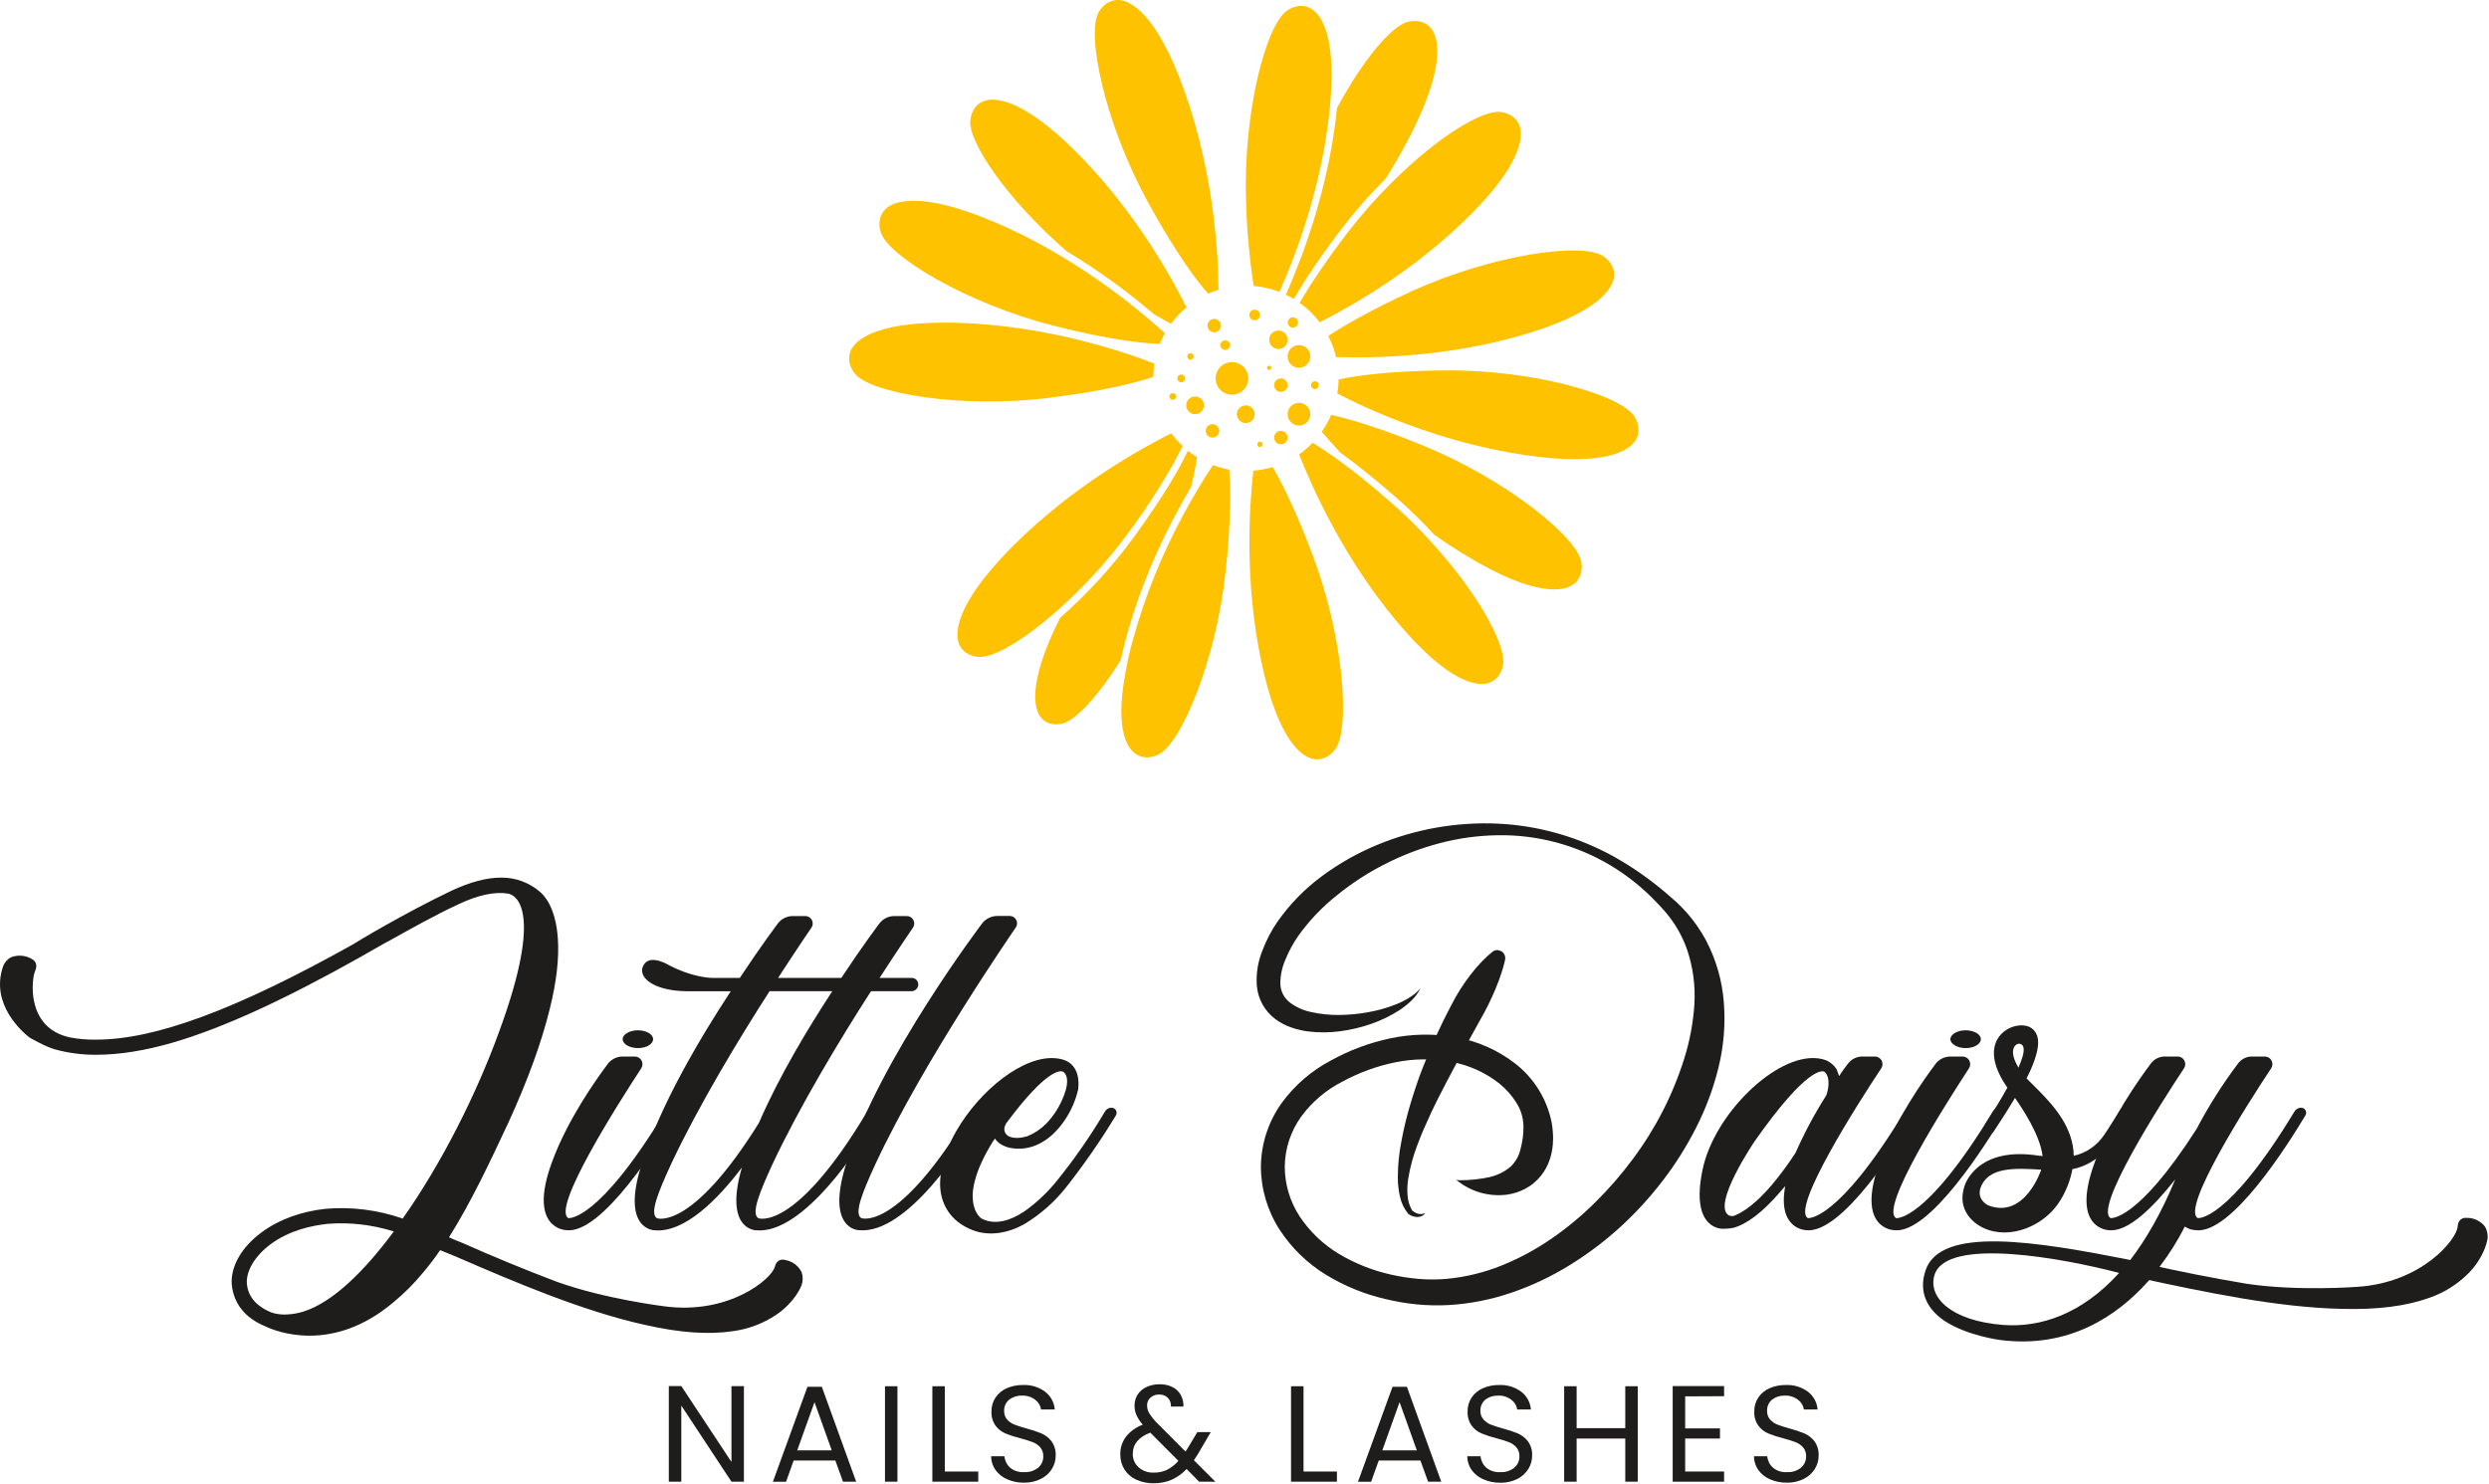 <svg width="981" height="585" viewBox="0 0 981 585" fill="none" xmlns="http://www.w3.org/2000/svg">
<path d="M454.983 143.342C454.704 145.082 454.547 146.84 454.513 148.602C448.513 150.602 435.723 154.122 413.403 156.852C378.563 161.152 343.053 155.102 336.863 147.212C334.493 144.212 333.993 140.772 335.503 137.822C337.173 134.532 344.053 127.202 372.183 127.202C373.993 127.202 375.913 127.202 377.893 127.282C412.533 128.402 442.643 138.542 454.983 143.342Z" fill="#FFC200"/>
<path d="M466.083 175.842C465.213 177.622 464.083 179.772 462.763 182.252C457.413 191.762 451.475 200.93 444.983 209.702C438.034 219.198 430.246 228.05 421.713 236.152C419.713 238.042 417.713 239.862 415.713 241.582C415.633 241.642 415.573 241.722 415.493 241.782C402.893 252.732 391.273 259.482 385.663 259.002C381.843 258.672 379.003 256.722 377.893 253.622C376.523 249.922 375.893 238.772 399.073 215.412C422.763 191.642 449.993 176.642 461.643 170.842C462.854 172.468 464.192 173.996 465.643 175.412C465.833 175.612 465.973 175.722 466.083 175.842Z" fill="#FFC200"/>
<path d="M526.123 295.602C523.723 298.602 520.513 299.922 517.283 299.172C513.433 298.252 503.763 292.652 497.043 260.462C490.583 229.552 492.283 200.702 493.983 185.562C496.565 185.373 499.117 184.897 501.593 184.142C505.213 190.332 510.733 201.232 517.393 218.952C529.773 251.842 532.283 287.772 526.123 295.602Z" fill="#FFC200"/>
<path d="M619.853 230.582C616.563 232.782 605.853 236.042 577.743 218.982C573.393 216.362 569.213 213.602 565.283 210.792C560.637 205.755 555.734 200.962 550.593 196.432C542.593 189.432 535.063 183.332 528.353 178.482C528.353 178.482 528.353 178.482 528.293 178.482C525.563 175.482 522.993 172.682 520.933 170.232C522.405 168.148 523.649 165.911 524.643 163.562C531.803 165.182 543.703 168.612 561.293 175.832C593.763 189.182 621.753 211.832 623.293 221.762C623.843 225.532 622.613 228.772 619.853 230.582Z" fill="#FFC200"/>
<path d="M636.073 109.502C635.773 111.452 634.373 114.932 629.073 119.062C623.773 123.192 614.663 127.952 598.803 132.442C569.533 140.722 541.413 141.272 526.583 140.772C525.912 137.878 524.88 135.079 523.513 132.442C529.453 128.542 539.683 122.522 556.013 114.992C587.953 100.362 623.633 95.372 631.883 100.992C635.103 103.152 636.603 106.272 636.073 109.502Z" fill="#FFC200"/>
<path d="M480.243 114.262C478.855 114.675 477.495 115.18 476.173 115.772C472.023 111.112 463.883 100.642 452.313 79.482C435.473 48.622 428.003 13.392 433.053 4.782C434.833 1.712 437.543 0.012 440.523 0.012C440.763 -0.004 441.003 -0.004 441.243 0.012C445.243 0.382 455.543 4.562 466.693 35.522C479.043 69.842 480.213 103.282 480.243 114.262Z" fill="#FFC200"/>
<path d="M471.793 180.212C471.293 183.642 470.513 187.602 469.453 191.922C461.343 205.602 450.303 227.122 443.613 252.352C442.863 255.162 442.223 257.842 441.663 260.352C432.943 274.282 423.933 284.072 418.663 285.272C415.143 286.102 412.083 285.182 410.213 282.812C407.983 280.002 404.303 270.522 417.793 243.602C428.746 233.959 438.608 223.144 447.203 211.352C458.773 195.432 464.983 184.482 468.203 177.732C469.347 178.632 470.546 179.46 471.793 180.212Z" fill="#FFC200"/>
<path d="M484.863 195.852C484.794 205.643 484.199 215.424 483.083 225.152C479.403 260.052 465.523 293.302 456.463 297.572C453.063 299.132 449.663 298.902 447.153 296.902C443.813 294.222 439.013 286.082 444.343 261.302C444.329 261.239 444.329 261.174 444.343 261.112C444.893 258.572 445.513 255.902 446.263 253.112C446.345 252.753 446.449 252.399 446.573 252.052C451.334 234.863 458.044 218.276 466.573 202.612C468.433 199.152 470.243 195.972 471.923 193.162L472.063 192.932C473.923 189.762 475.903 186.612 478.063 183.372C480.129 184.159 482.266 184.748 484.443 185.132C484.713 187.882 484.863 191.442 484.863 195.852Z" fill="#FFC200"/>
<path d="M644.523 173.752C642.343 177.062 633.793 184.232 601.183 179.432C567.123 174.432 538.633 161.152 527.093 155.152C527.406 153.321 527.573 151.469 527.593 149.612C533.813 148.242 546.823 146.232 569.233 146.042C604.353 145.652 638.973 155.772 644.233 164.272C646.223 167.562 646.333 171.012 644.523 173.752Z" fill="#FFC200"/>
<path d="M524.813 29.502C524.813 33.102 524.606 37.208 524.193 41.822C524.193 41.912 524.193 41.992 524.193 42.082C524.063 43.552 523.893 45.082 523.693 46.672C523.553 47.732 523.443 48.792 523.273 49.852C519.463 77.852 510.013 102.172 504.273 115.072C503.993 114.962 503.713 114.852 503.433 114.772C503.153 114.692 502.713 114.522 502.343 114.382C501.793 114.212 501.263 114.042 500.703 113.902C498.549 113.323 496.346 112.941 494.123 112.762C492.422 101.733 491.42 90.607 491.123 79.452C489.893 44.362 499.033 9.522 507.403 4.062C510.603 1.992 514.003 1.772 516.793 3.442C520.013 5.422 524.813 11.392 524.813 29.502Z" fill="#FFC200"/>
<path d="M459.113 131.352C458.366 132.716 457.699 134.121 457.113 135.562C450.873 135.392 437.693 134.142 414.863 128.312C380.863 119.562 349.973 101.002 347.103 91.472C345.983 87.792 346.773 84.412 349.253 82.212C350.673 80.932 353.793 79.152 360.093 79.152C366.783 79.152 377.013 81.152 392.563 87.812C401.577 91.708 410.314 96.215 418.713 101.302C418.755 101.309 418.794 101.33 418.823 101.362C430.799 108.597 442.169 116.791 452.823 125.862L453.073 126.062C455.773 128.312 457.713 130.152 459.113 131.352Z" fill="#FFC200"/>
<path d="M592.513 260.762C592.519 261.211 592.482 261.66 592.403 262.102C591.703 265.892 589.503 268.542 586.293 269.382C582.503 270.382 571.293 269.962 550.233 244.682C528.993 219.212 516.713 191.052 512.013 179.152C513.942 177.807 515.734 176.277 517.363 174.582C520.213 176.302 523.303 178.372 526.653 180.762C533.323 185.532 540.763 191.522 548.733 198.542C553.845 203.038 558.712 207.805 563.313 212.822L563.393 212.902C582.113 233.252 592.513 252.542 592.513 260.762Z" fill="#FFC200"/>
<path d="M599.393 52.812C599.393 58.302 595.853 69.082 576.823 87.342C557.053 106.342 535.293 119.342 520.153 127.062C517.924 124.116 515.256 121.53 512.243 119.392C513.413 117.392 514.723 115.182 516.143 112.962L516.783 111.962C520.713 105.862 525.453 99.172 530.853 92.062C536.193 85.083 541.996 78.472 548.223 72.272C548.267 72.223 548.314 72.176 548.363 72.132C567.563 52.962 584.733 43.342 591.253 44.132C595.073 44.552 597.863 46.582 598.923 49.712C599.244 50.713 599.403 51.76 599.393 52.812Z" fill="#FFC200"/>
<path d="M566.483 20.222C566.483 26.772 564.113 37.362 555.483 54.122C552.673 59.582 549.483 65.072 546.153 70.392C539.854 76.648 533.994 83.33 528.613 90.392C523.233 97.392 518.523 104.102 514.613 110.182L509.913 117.862C509.33 117.487 508.722 117.153 508.093 116.862C507.673 116.642 507.263 116.412 506.813 116.192C512.813 102.642 522.813 76.752 526.463 47.042C526.663 45.532 526.793 44.042 526.933 42.662C536.883 24.042 548.423 10.052 555.063 8.552C556.813 8.132 561.273 7.632 564.123 11.332C565.143 12.642 566.483 15.322 566.483 20.222Z" fill="#FFC200"/>
<path d="M467.613 121.152C465.337 123.067 463.299 125.25 461.543 127.652C459.363 126.502 457.053 125.192 454.793 123.862L454.543 123.662C443.905 114.562 432.533 106.358 420.543 99.132C420.521 99.104 420.488 99.086 420.453 99.082L420.343 98.992C396.593 78.372 381.573 55.792 382.433 47.512C382.803 43.692 384.803 40.882 387.933 39.792C388.975 39.449 390.066 39.28 391.163 39.292C396.713 39.292 407.493 42.832 425.803 61.592C447.073 83.382 460.983 107.852 467.613 121.152Z" fill="#FFC200"/>
<path d="M478.573 131.022C480.037 131.022 481.223 129.835 481.223 128.372C481.223 126.908 480.037 125.722 478.573 125.722C477.11 125.722 475.923 126.908 475.923 128.372C475.923 129.835 477.11 131.022 478.573 131.022Z" fill="#FFC200"/>
<path d="M494.503 126.282C495.663 126.282 496.603 125.342 496.603 124.182C496.603 123.022 495.663 122.082 494.503 122.082C493.343 122.082 492.403 123.022 492.403 124.182C492.403 125.342 493.343 126.282 494.503 126.282Z" fill="#FFC200"/>
<path d="M503.863 137.592C505.868 137.592 507.493 135.967 507.493 133.962C507.493 131.957 505.868 130.332 503.863 130.332C501.858 130.332 500.233 131.957 500.233 133.962C500.233 135.967 501.858 137.592 503.863 137.592Z" fill="#FFC200"/>
<path d="M500.223 145.842C500.687 145.842 501.063 145.466 501.063 145.002C501.063 144.538 500.687 144.162 500.223 144.162C499.759 144.162 499.383 144.538 499.383 145.002C499.383 145.466 499.759 145.842 500.223 145.842Z" fill="#FFC200"/>
<path d="M511.963 145.002C514.432 145.002 516.433 143 516.433 140.532C516.433 138.063 514.432 136.062 511.963 136.062C509.494 136.062 507.493 138.063 507.493 140.532C507.493 143 509.494 145.002 511.963 145.002Z" fill="#FFC200"/>
<path d="M509.583 129.152C510.704 129.152 511.613 128.243 511.613 127.122C511.613 126.001 510.704 125.092 509.583 125.092C508.462 125.092 507.553 126.001 507.553 127.122C507.553 128.243 508.462 129.152 509.583 129.152Z" fill="#FFC200"/>
<path d="M518.253 153.392C519.104 153.392 519.793 152.702 519.793 151.852C519.793 151.001 519.104 150.312 518.253 150.312C517.403 150.312 516.713 151.001 516.713 151.852C516.713 152.702 517.403 153.392 518.253 153.392Z" fill="#FFC200"/>
<path d="M504.833 154.502C506.297 154.502 507.483 153.315 507.483 151.852C507.483 150.388 506.297 149.202 504.833 149.202C503.37 149.202 502.183 150.388 502.183 151.852C502.183 153.315 503.37 154.502 504.833 154.502Z" fill="#FFC200"/>
<path d="M511.963 167.772C514.432 167.772 516.433 165.77 516.433 163.302C516.433 160.833 514.432 158.832 511.963 158.832C509.494 158.832 507.493 160.833 507.493 163.302C507.493 165.77 509.494 167.772 511.963 167.772Z" fill="#FFC200"/>
<path d="M504.833 175.172C506.297 175.172 507.483 173.985 507.483 172.522C507.483 171.058 506.297 169.872 504.833 169.872C503.37 169.872 502.183 171.058 502.183 172.522C502.183 173.985 503.37 175.172 504.833 175.172Z" fill="#FFC200"/>
<path d="M496.593 176.232C497.173 176.232 497.643 175.762 497.643 175.182C497.643 174.602 497.173 174.132 496.593 174.132C496.013 174.132 495.543 174.602 495.543 175.182C495.543 175.762 496.013 176.232 496.593 176.232Z" fill="#FFC200"/>
<path d="M491.003 166.792C492.931 166.792 494.493 165.229 494.493 163.302C494.493 161.374 492.931 159.812 491.003 159.812C489.076 159.812 487.513 161.374 487.513 163.302C487.513 165.229 489.076 166.792 491.003 166.792Z" fill="#FFC200"/>
<path d="M477.873 172.522C479.337 172.522 480.523 171.335 480.523 169.872C480.523 168.408 479.337 167.222 477.873 167.222C476.41 167.222 475.223 168.408 475.223 169.872C475.223 171.335 476.41 172.522 477.873 172.522Z" fill="#FFC200"/>
<path d="M485.553 155.622C489.104 155.622 491.983 152.743 491.983 149.192C491.983 145.641 489.104 142.762 485.553 142.762C482.002 142.762 479.123 145.641 479.123 149.192C479.123 152.743 482.002 155.622 485.553 155.622Z" fill="#FFC200"/>
<path d="M482.903 137.952C483.947 137.952 484.793 137.106 484.793 136.062C484.793 135.018 483.947 134.172 482.903 134.172C481.859 134.172 481.013 135.018 481.013 136.062C481.013 137.106 481.859 137.952 482.903 137.952Z" fill="#FFC200"/>
<path d="M469.213 141.792C469.909 141.792 470.473 141.228 470.473 140.532C470.473 139.836 469.909 139.272 469.213 139.272C468.517 139.272 467.953 139.836 467.953 140.532C467.953 141.228 468.517 141.792 469.213 141.792Z" fill="#FFC200"/>
<path d="M465.573 150.732C466.424 150.732 467.113 150.042 467.113 149.192C467.113 148.341 466.424 147.652 465.573 147.652C464.723 147.652 464.033 148.341 464.033 149.192C464.033 150.042 464.723 150.732 465.573 150.732Z" fill="#FFC200"/>
<path d="M462.223 157.652C462.958 157.652 463.553 157.056 463.553 156.322C463.553 155.587 462.958 154.992 462.223 154.992C461.489 154.992 460.893 155.587 460.893 156.322C460.893 157.056 461.489 157.652 462.223 157.652Z" fill="#FFC200"/>
<path d="M471.023 163.302C472.951 163.302 474.513 161.739 474.513 159.812C474.513 157.884 472.951 156.322 471.023 156.322C469.096 156.322 467.533 157.884 467.533 159.812C467.533 161.739 469.096 163.302 471.023 163.302Z" fill="#FFC200"/>
<path d="M141.873 377.412C112.213 394.082 88.173 405.132 68.523 410.922C57.113 414.262 46.933 415.842 37.983 415.842C32.489 415.887 27.014 415.177 21.713 413.732C17.853 412.682 11.543 408.992 11.543 408.992C8.913 406.892 -3.907 395.992 1.183 381.092C1.727 379.506 2.858 378.189 4.343 377.412C5.68 376.889 7.119 376.681 8.55 376.802C9.98 376.924 11.363 377.372 12.593 378.112C12.593 378.112 15.403 379.342 13.823 382.852C12.593 385.482 9.823 405.132 27.513 408.992C30.98 409.652 34.505 409.946 38.033 409.872C61.203 409.872 93.313 397.942 139.113 372.322C140.113 371.622 159.643 359.862 178.113 351.092C185.303 347.752 191.803 346.002 197.413 346.002C203.16 345.912 208.733 347.978 213.033 351.792C214.033 352.662 219.033 357.232 219.873 370.042C220.403 377.762 219.353 387.042 216.723 397.592C213.563 410.592 208.123 425.672 200.403 442.512C193.113 458.152 185.563 474.152 176.973 487.792C178.723 488.662 180.653 489.362 182.763 490.242C193.813 495.162 206.453 500.422 219.433 505.332C238.383 512.152 261.713 514.992 261.713 514.992C287.163 518.492 304.183 504.282 305.413 499.372C306.413 495.682 309.413 496.742 309.413 496.742C310.792 496.964 312.099 497.508 313.228 498.33C314.358 499.152 315.277 500.228 315.913 501.472C316.522 503.176 316.522 505.038 315.913 506.742C315.431 507.904 314.842 509.019 314.153 510.072C311.948 513.422 309.083 516.287 305.733 518.492C300.667 521.846 294.906 524.007 288.883 524.812C279.413 526.222 268.183 525.512 254.313 522.362C229.573 516.922 202.203 505.162 180.313 495.682C178.033 494.802 175.753 493.752 173.473 492.872C171.406 495.914 169.179 498.844 166.803 501.652C163.232 506.014 159.236 510.011 154.873 513.582C130.873 533.762 108.873 524.992 104.503 522.882C96.433 519.552 92.043 513.762 91.343 506.392C90.813 499.392 95.203 491.652 103.103 485.862C109.943 480.772 118.723 477.612 128.373 476.562C138.645 475.709 148.982 477.024 158.713 480.422C173.973 458.832 187.843 431.282 196.793 406.542C214.513 358.282 203.103 352.842 200.303 352.312C195.033 351.442 188.363 352.842 180.643 356.532C171.163 360.912 161.643 366.352 154.323 370.392C152.223 371.442 141.873 377.412 141.873 377.412ZM119.583 517.092C130.813 513.582 143.273 501.652 155.213 485.502C146.77 482.831 137.892 481.812 129.063 482.502C122.923 483.202 114.143 484.962 106.603 490.572C100.463 495.142 96.953 501.102 97.303 506.022C97.653 510.752 100.633 514.612 106.073 517.072C111.863 519.722 119.583 517.092 119.583 517.092Z" fill="#1E1D1B"/>
<path d="M266.293 439.702C259.973 450.232 237.163 486.912 223.123 484.982C223.123 484.982 207.853 484.632 217.503 458.302C223.643 441.462 234.883 425.672 239.613 419.352C240.283 418.495 241.134 417.799 242.106 417.313C243.078 416.827 244.147 416.563 245.233 416.542H250.323C250.847 416.559 251.357 416.714 251.802 416.99C252.248 417.266 252.613 417.654 252.862 418.116C253.111 418.577 253.234 419.095 253.221 419.619C253.207 420.143 253.056 420.654 252.783 421.102C243.653 435.102 217.333 476.382 224.003 480.242C224.003 480.242 235.583 481.992 262.083 438.302C262.328 437.817 262.705 437.412 263.17 437.132C263.636 436.853 264.17 436.71 264.713 436.722C265.058 436.725 265.396 436.822 265.691 437.002C265.986 437.181 266.227 437.437 266.389 437.742C266.55 438.047 266.627 438.39 266.61 438.735C266.593 439.08 266.484 439.414 266.293 439.702ZM245.413 409.702C245.413 407.772 248.213 406.192 251.413 406.192C254.753 406.192 257.413 407.772 257.413 409.702C257.413 411.632 254.783 413.212 251.413 413.212C248.213 413.212 245.413 411.632 245.413 409.702Z" fill="#1E1D1B"/>
<path d="M361.923 388.152C361.908 388.844 361.626 389.505 361.136 389.994C360.646 390.484 359.986 390.766 359.293 390.782H343.293C331.193 409.562 315.223 436.062 304.513 458.872C299.423 469.932 295.913 478.522 298.903 480.282C298.903 480.282 313.293 485.902 341.713 438.342C341.962 437.858 342.341 437.454 342.807 437.174C343.274 436.895 343.809 436.752 344.353 436.762C344.706 436.759 345.053 436.849 345.359 437.023C345.666 437.197 345.921 437.449 346.099 437.754C346.276 438.058 346.37 438.405 346.371 438.757C346.372 439.11 346.279 439.456 346.103 439.762C339.263 451.872 316.623 486.762 298.023 485.042C298.023 485.042 285.213 485.042 292.403 460.302C282.583 473.302 269.593 486.092 258.013 485.042C258.013 485.042 244.323 485.042 253.103 458.362C260.293 435.732 275.563 409.762 288.023 390.802H270.713C256.503 390.632 250.533 384.492 254.043 379.922C256.853 376.242 263.873 380.632 263.873 380.632C272.293 385.012 279.143 385.542 280.873 385.542H291.583C300.173 372.542 306.673 363.962 306.673 363.962C307.364 363.087 308.243 362.38 309.246 361.893C310.249 361.407 311.349 361.153 312.463 361.152H317.373C317.906 361.147 318.43 361.288 318.889 361.559C319.348 361.83 319.724 362.221 319.977 362.69C320.23 363.16 320.351 363.689 320.325 364.221C320.3 364.753 320.13 365.269 319.833 365.712C319.833 365.712 314.393 373.612 306.673 385.542H331.593C340.183 372.542 346.683 363.962 346.683 363.962C347.374 363.087 348.254 362.38 349.256 361.893C350.259 361.407 351.359 361.153 352.473 361.152H357.383C357.916 361.147 358.44 361.288 358.899 361.559C359.358 361.83 359.734 362.221 359.987 362.69C360.24 363.16 360.361 363.689 360.335 364.221C360.31 364.753 360.14 365.269 359.843 365.712C359.843 365.712 354.403 373.612 346.683 385.542H359.313C359.657 385.538 359.998 385.602 360.317 385.732C360.635 385.862 360.925 386.054 361.168 386.297C361.411 386.54 361.603 386.83 361.733 387.148C361.862 387.467 361.927 387.808 361.923 388.152ZM328.063 390.782H303.313C291.213 409.562 275.243 436.062 264.533 458.872C259.443 469.932 255.933 478.522 258.923 480.282C258.923 480.282 272.433 485.542 299.103 442.732C307.003 424.442 318.403 405.482 328.063 390.742V390.782Z" fill="#1E1D1B"/>
<path d="M339.463 480.242C339.463 480.242 353.853 485.862 382.283 438.302C382.547 437.833 382.928 437.441 383.389 437.164C383.85 436.887 384.375 436.734 384.913 436.722C385.267 436.717 385.615 436.806 385.923 436.979C386.231 437.153 386.487 437.405 386.666 437.71C386.845 438.014 386.94 438.361 386.941 438.715C386.942 439.068 386.85 439.416 386.673 439.722C379.823 451.832 357.363 486.722 338.583 485.002C338.583 485.002 325.073 485.002 333.673 458.322C346.833 417.092 387.193 363.922 387.193 363.922C387.898 363.062 388.78 362.366 389.78 361.881C390.779 361.396 391.872 361.133 392.983 361.112H398.073C398.594 361.132 399.099 361.292 399.536 361.575C399.974 361.857 400.328 362.252 400.561 362.718C400.793 363.184 400.897 363.704 400.861 364.223C400.824 364.743 400.649 365.243 400.353 365.672C400.353 365.672 364.033 418.152 345.083 458.832C339.993 469.892 336.483 478.482 339.463 480.242Z" fill="#1E1D1B"/>
<path d="M439.843 439.702C433.835 449.642 427.213 459.197 420.013 468.312C415.507 473.961 410.04 478.771 403.863 482.522C397.723 486.032 390.173 487.612 383.333 484.982C374.213 481.472 370.523 474.102 370.523 466.732C370.523 456.372 376.843 446.022 376.843 446.022C386.313 429.532 403.693 415.842 416.323 417.242C417.588 417.361 418.83 417.658 420.013 418.122C421.58 418.793 422.881 419.964 423.713 421.452C424.943 423.562 425.293 426.192 424.943 429.532C423.649 435.086 421.062 440.256 417.393 444.622C413.393 449.362 406.693 454.272 397.923 452.512C397.923 452.512 393.703 451.642 392.133 448.832C391.957 449.219 391.717 449.574 391.423 449.882C376.513 473.882 386.863 480.422 386.863 480.422C392.303 483.222 398.443 481.122 403.713 477.612C408.661 474.102 413.085 469.906 416.853 465.152C423.685 456.656 429.901 447.684 435.453 438.302C435.7 437.819 436.077 437.415 436.542 437.135C437.007 436.856 437.541 436.713 438.083 436.722C438.434 436.719 438.779 436.808 439.084 436.981C439.389 437.153 439.644 437.403 439.822 437.705C440 438.006 440.096 438.35 440.1 438.7C440.103 439.051 440.015 439.396 439.843 439.702ZM396.673 442.702C394.393 446.382 397.543 447.962 397.543 447.962C399.653 449.012 402.633 448.662 404.923 447.962C407.683 446.833 410.188 445.163 412.293 443.052C415.88 439.344 418.527 434.832 420.013 429.892C421.763 423.742 418.953 422.522 418.953 422.522C418.253 422.152 413.163 420.582 396.713 442.692L396.673 442.702Z" fill="#1E1D1B"/>
<path d="M755.043 439.702C748.723 450.232 725.913 486.912 711.693 484.982C711.693 484.982 700.463 484.632 703.623 467.612C702.923 468.482 702.043 469.362 701.343 470.242C694.503 478.132 688.343 482.702 683.093 484.102C681.819 484.331 680.528 484.448 679.233 484.452C679.233 484.452 666.073 485.332 670.983 461.452C675.373 439.342 699.983 415.452 716.263 417.232C717.525 417.352 718.763 417.648 719.943 418.112C721.514 418.842 722.85 419.995 723.803 421.442C724.153 422.322 724.503 423.202 724.853 424.252C725.934 422.553 727.106 420.914 728.363 419.342C729.02 418.472 729.869 417.766 730.844 417.278C731.819 416.791 732.893 416.535 733.983 416.532H739.073C739.596 416.551 740.105 416.707 740.549 416.984C740.993 417.261 741.357 417.649 741.605 418.11C741.852 418.571 741.975 419.089 741.961 419.612C741.946 420.135 741.796 420.645 741.523 421.092C732.223 435.092 705.903 476.372 712.523 480.232C712.523 480.232 724.103 481.982 750.603 438.292C750.887 437.801 751.298 437.396 751.792 437.118C752.286 436.84 752.846 436.7 753.413 436.712C753.754 436.73 754.085 436.835 754.373 437.017C754.662 437.199 754.9 437.452 755.063 437.752C755.226 438.051 755.31 438.388 755.307 438.729C755.303 439.071 755.213 439.405 755.043 439.702ZM707.713 454.442C711.173 446.604 715.221 439.039 719.823 431.812C720.343 430.402 721.393 426.192 719.993 423.732C719.81 423.222 719.457 422.792 718.993 422.512C718.293 422.162 712.323 420.402 691.613 449.882C691.613 449.882 674.423 475.152 681.433 479.192C682.045 479.438 682.717 479.498 683.363 479.362C687.583 477.782 692.673 473.752 698.113 467.432C701.589 463.313 704.796 458.974 707.713 454.442Z" fill="#1E1D1B"/>
<path d="M789.603 439.702C783.293 450.232 760.473 486.912 746.443 484.982C746.443 484.982 731.173 484.632 740.823 458.302C746.963 441.462 758.193 425.672 762.933 419.352C763.603 418.495 764.454 417.799 765.426 417.313C766.398 416.827 767.467 416.563 768.553 416.542H773.643C774.166 416.561 774.675 416.717 775.119 416.994C775.563 417.271 775.927 417.659 776.175 418.12C776.422 418.581 776.545 419.098 776.531 419.622C776.516 420.145 776.366 420.655 776.093 421.102C766.973 435.102 740.653 476.382 747.313 480.242C747.313 480.242 758.893 481.992 785.393 438.302C785.642 437.818 786.021 437.413 786.487 437.134C786.954 436.855 787.489 436.712 788.033 436.722C788.377 436.727 788.714 436.825 789.008 437.006C789.301 437.186 789.541 437.442 789.701 437.746C789.862 438.051 789.937 438.393 789.92 438.737C789.903 439.081 789.793 439.415 789.603 439.702ZM768.723 409.702C768.723 407.772 771.533 406.192 774.723 406.192C778.053 406.192 780.723 407.772 780.723 409.702C780.723 411.632 778.093 413.212 774.723 413.212C771.533 413.212 768.713 411.632 768.713 409.702H768.723Z" fill="#1E1D1B"/>
<path d="M839.443 439.702C838.213 441.632 836.283 444.792 834.003 448.482C834.003 448.482 828.003 458.832 816.803 460.942C815.996 465.293 814.388 469.457 812.063 473.222C805.923 483.402 792.063 489.012 781.713 484.102C781.713 484.102 770.303 479.362 774.343 467.432C774.343 467.432 778.903 451.642 803.823 455.672C804.241 455.645 804.66 455.707 805.053 455.852C804.173 447.602 796.973 436.852 794.173 432.852C790.483 438.992 788.023 442.682 785.923 445.852C785.742 446.142 785.487 446.378 785.184 446.535C784.881 446.693 784.541 446.766 784.2 446.748C783.859 446.729 783.529 446.62 783.245 446.431C782.96 446.241 782.732 445.979 782.583 445.672C782.309 445.211 782.179 444.679 782.211 444.144C782.243 443.609 782.436 443.096 782.763 442.672C785.573 438.282 788.373 433.892 791.183 428.802C780.483 413.542 788.183 405.642 794.873 404.412C802.243 403.182 803.113 409.152 803.113 409.152C804.173 413.892 800.483 421.782 798.733 425.152L803.993 430.412C809.783 436.412 817.153 444.632 817.333 455.682C822.313 454.56 826.658 451.539 829.443 447.262C831.373 444.452 833.123 441.472 835.233 438.262C835.462 437.764 835.835 437.348 836.304 437.066C836.773 436.784 837.317 436.65 837.863 436.682C838.204 436.705 838.533 436.816 838.82 437.003C839.106 437.19 839.339 437.447 839.498 437.75C839.656 438.053 839.734 438.391 839.725 438.733C839.715 439.075 839.618 439.408 839.443 439.702ZM804.523 461.152C793.993 460.452 783.643 460.102 780.653 468.152C778.903 472.892 783.463 475.152 783.463 475.152C798.033 480.942 804.523 461.152 804.523 461.152ZM795.523 420.972C796.127 419.599 796.654 418.193 797.103 416.762C798.853 410.962 795.523 411.492 795.523 411.492C793.813 411.802 791.713 414.612 795.573 420.932L795.523 420.972Z" fill="#1E1D1B"/>
<path d="M846.813 504.982C834.353 518.982 815.403 531.662 788.553 528.322C788.553 528.322 775.553 526.742 766.443 520.782C760.123 516.562 755.913 509.902 758.893 500.952C764.683 483.052 803.113 489.542 839.613 496.742C845.933 488.492 851.903 478.132 857.343 464.972C848.563 476.032 838.563 486.032 831.023 484.972C831.023 484.972 815.923 484.622 825.583 458.292C831.723 441.452 842.953 425.662 847.693 419.342C848.334 418.457 849.178 417.74 850.155 417.251C851.131 416.762 852.211 416.515 853.303 416.532H858.223C858.761 416.52 859.293 416.652 859.762 416.916C860.231 417.18 860.621 417.566 860.89 418.032C861.159 418.498 861.297 419.029 861.291 419.567C861.284 420.105 861.133 420.632 860.853 421.092C851.553 435.092 825.233 476.372 831.853 480.232C831.853 480.232 842.213 481.812 865.723 445.132C870.466 436.113 875.924 427.489 882.043 419.342C882.685 418.456 883.531 417.739 884.51 417.25C885.488 416.761 886.569 416.514 887.663 416.532H892.573C893.111 416.52 893.643 416.652 894.112 416.916C894.581 417.18 894.971 417.566 895.24 418.032C895.509 418.498 895.647 419.029 895.641 419.567C895.634 420.105 895.483 420.632 895.203 421.092C885.903 435.092 859.583 476.372 866.203 480.232C866.203 480.232 877.783 481.982 904.283 438.292C904.547 437.823 904.928 437.431 905.389 437.154C905.85 436.877 906.375 436.724 906.913 436.712C907.266 436.709 907.613 436.799 907.919 436.973C908.226 437.147 908.481 437.399 908.659 437.704C908.836 438.008 908.93 438.355 908.931 438.707C908.932 439.06 908.839 439.406 908.663 439.712C902.353 450.242 879.533 486.922 865.323 484.992C863.818 484.912 862.363 484.424 861.113 483.582C858.364 489.009 855.134 494.18 851.463 499.032M835.143 501.832C813.733 496.222 767.403 487.442 762.493 502.542C759.683 511.312 768.813 520.792 789.693 522.372C804.173 523.412 820.493 518.152 835.233 501.822L835.143 501.832Z" fill="#1E1D1B"/>
<path d="M591.713 374.982C592.286 375.334 592.737 375.854 593.003 376.471C593.27 377.089 593.34 377.773 593.203 378.432C593.103 378.902 592.993 379.352 592.873 379.802C592.583 380.982 592.253 382.142 591.873 383.272C591.163 385.552 590.333 387.742 589.433 389.892C587.648 394.16 585.591 398.308 583.273 402.312C578.783 410.312 574.373 418.442 570.123 426.582C568.013 430.662 565.893 434.742 563.963 438.902C562.033 443.062 560.163 447.242 558.593 451.522C556.973 455.744 555.787 460.12 555.053 464.582C554.683 466.761 554.586 468.978 554.763 471.182C554.881 473.334 555.516 475.426 556.613 477.282L556.453 477.122C557.138 477.746 557.95 478.213 558.833 478.492C559.293 478.628 559.775 478.679 560.253 478.642C560.781 478.595 561.297 478.463 561.783 478.252C561.444 478.729 560.995 479.117 560.473 479.382C559.916 479.656 559.304 479.803 558.683 479.812C558.062 479.811 557.444 479.714 556.853 479.522C556.25 479.318 555.678 479.032 555.153 478.672L555.033 478.532C553.408 476.56 552.286 474.223 551.763 471.722C551.21 469.301 550.932 466.825 550.933 464.342C550.925 459.473 551.404 454.615 552.363 449.842C553.243 445.092 554.363 440.422 555.713 435.842C557.063 431.262 558.563 426.702 560.253 422.242C563.635 413.34 567.566 404.657 572.023 396.242C574.174 392.012 576.718 387.994 579.623 384.242C581.081 382.331 582.654 380.511 584.333 378.792C585.557 377.538 586.852 376.356 588.213 375.252C588.704 374.855 589.307 374.623 589.937 374.589C590.568 374.555 591.192 374.72 591.723 375.062L591.713 374.982Z" fill="#1E1D1B"/>
<path d="M559.863 389.622C558.961 391.446 557.746 393.097 556.273 394.502C554.792 395.925 553.182 397.207 551.463 398.332C547.994 400.546 544.274 402.341 540.383 403.682C536.468 405.047 532.424 406.009 528.313 406.552C524.088 407.137 519.805 407.168 515.573 406.642C513.346 406.36 511.154 405.847 509.033 405.112C506.754 404.336 504.609 403.212 502.673 401.782C500.581 400.227 498.845 398.242 497.583 395.962C496.328 393.679 495.568 391.158 495.353 388.562C495.029 383.89 495.771 379.205 497.523 374.862C499.037 370.788 501.053 366.918 503.523 363.342C508.373 356.425 514.317 350.346 521.123 345.342C527.771 340.435 534.986 336.349 542.613 333.172C550.172 330.029 558.053 327.722 566.113 326.292C570.12 325.585 574.163 325.1 578.223 324.842C582.27 324.562 586.331 324.522 590.383 324.722C606.572 325.491 622.359 330.021 636.493 337.952C640.003 339.952 643.423 342.082 646.723 344.402C650.023 346.722 653.243 349.182 656.333 351.802C657.123 352.442 657.873 353.122 658.633 353.802C659.393 354.482 660.163 355.112 660.913 355.802C662.439 357.241 663.89 358.756 665.263 360.342C668.036 363.563 670.444 367.081 672.443 370.832C676.441 378.471 678.824 386.852 679.443 395.452C680.086 403.977 679.37 412.551 677.323 420.852C675.32 429.034 672.377 436.956 668.553 444.462C666.666 448.195 664.613 451.828 662.393 455.362C660.173 458.895 657.79 462.308 655.243 465.602C650.188 472.211 644.548 478.352 638.393 483.952C632.21 489.566 625.514 494.588 618.393 498.952C611.268 503.342 603.674 506.921 595.753 509.622C587.778 512.369 579.464 514.015 571.043 514.512C566.819 514.745 562.584 514.658 558.373 514.252C554.227 513.831 550.114 513.13 546.063 512.152C537.83 510.249 529.954 507.042 522.733 502.652C515.332 498.146 509.037 492.035 504.313 484.772C499.51 477.319 496.958 468.638 496.963 459.772C497.088 450.847 499.935 442.174 505.123 434.912C510.22 427.888 516.869 422.135 524.553 418.102C531.904 414.032 539.821 411.083 548.043 409.352C556.421 407.588 565.057 407.432 573.493 408.892C582.15 410.363 590.309 413.953 597.243 419.342C604.613 425.093 609.685 433.29 611.543 442.452C611.663 443.042 611.743 443.652 611.823 444.252L612.003 445.942C612.067 446.516 612.101 447.094 612.103 447.672C612.103 448.252 612.163 448.822 612.103 449.422C612.084 451.877 611.703 454.317 610.973 456.662C610.199 459.185 608.95 461.537 607.293 463.592C606.87 464.118 606.419 464.622 605.943 465.102C605.476 465.583 604.982 466.037 604.463 466.462C603.957 466.893 603.422 467.291 602.863 467.652C602.319 468.017 601.755 468.351 601.173 468.652C598.965 469.837 596.565 470.623 594.083 470.972C587.419 471.86 580.671 470.132 575.253 466.152L573.893 465.152C574.447 465.256 575.009 465.309 575.573 465.312C579.399 465.31 583.214 464.901 586.953 464.092C590.091 463.418 593.012 461.975 595.453 459.892C597.357 458.042 598.684 455.68 599.273 453.092C599.673 451.641 599.971 450.164 600.163 448.672C600.243 447.862 600.353 447.062 600.383 446.212L600.443 444.942C600.443 444.552 600.443 444.172 600.443 443.792C600.357 440.577 599.392 437.447 597.653 434.742C595.847 431.853 593.568 429.287 590.913 427.152C585.313 422.761 578.72 419.815 571.713 418.572C564.516 417.277 557.139 417.358 549.973 418.812C542.674 420.299 535.637 422.864 529.093 426.422C522.66 429.692 517.086 434.429 512.823 440.252C508.726 445.953 506.475 452.772 506.373 459.792C506.353 466.849 508.412 473.757 512.293 479.652C516.3 485.666 521.603 490.706 527.813 494.402C534.174 498.191 541.102 500.936 548.333 502.532C551.958 503.341 555.633 503.906 559.333 504.222C562.994 504.518 566.674 504.502 570.333 504.172C577.722 503.469 584.971 501.701 591.853 498.922C598.787 496.128 605.388 492.569 611.533 488.312C617.719 484.05 623.506 479.237 628.823 473.932C634.171 468.657 639.099 462.973 643.563 456.932C652.508 444.973 659.358 431.583 663.823 417.332C666.014 410.341 667.357 403.113 667.823 395.802C668.25 388.518 667.262 381.22 664.913 374.312C663.07 369.058 660.288 364.182 656.703 359.922C656.123 359.202 655.443 358.482 654.803 357.762C654.163 357.042 653.503 356.332 652.803 355.642C647.454 350.017 641.369 345.143 634.713 341.152C621.303 333.148 605.928 329.041 590.313 329.292C586.453 329.353 582.6 329.64 578.773 330.152C574.959 330.691 571.18 331.449 567.453 332.422C560.035 334.371 552.847 337.11 546.013 340.592C539.255 343.999 532.885 348.127 527.013 352.902C521.182 357.504 516.031 362.907 511.713 368.952C509.674 371.88 507.966 375.026 506.623 378.332C505.311 381.32 504.63 384.548 504.623 387.812C504.651 389.177 504.969 390.521 505.557 391.754C506.145 392.987 506.989 394.081 508.033 394.962C510.612 397.003 513.644 398.395 516.873 399.022C520.474 399.822 524.155 400.201 527.843 400.152C531.634 400.123 535.414 399.765 539.143 399.082C542.925 398.435 546.629 397.393 550.193 395.972C551.988 395.271 553.716 394.408 555.353 393.392C556.185 392.887 556.983 392.329 557.743 391.722C558.505 391.08 559.214 390.377 559.863 389.622Z" fill="#1E1D1B"/>
<path d="M846.553 498.462C858.353 501.132 871.773 503.832 885.473 506.122C905.393 509.122 928.833 507.352 928.833 507.352C954.473 505.842 968.393 488.582 968.643 483.522C968.963 479.702 972.093 480.152 972.093 480.152C973.489 480.104 974.877 480.385 976.144 480.974C977.41 481.564 978.52 482.443 979.383 483.542C980.306 485.093 980.659 486.918 980.383 488.702C980.135 489.936 979.774 491.144 979.303 492.312C977.793 496.028 975.541 499.397 972.683 502.212C968.368 506.487 963.141 509.728 957.393 511.692C948.393 514.912 937.223 516.412 923.003 516.022C897.673 515.502 868.533 509.302 845.173 504.282" fill="#1E1D1B"/>
<path d="M293.203 584.152H288.293L268.523 554.152V584.152H263.603V546.452H268.523L288.293 576.372V546.472H293.203V584.152Z" fill="#1E1D1B"/>
<path d="M329.233 575.802H312.813L309.813 584.172H304.633L318.243 546.742H323.913L337.443 584.152H332.253L329.233 575.802ZM327.823 571.802L321.023 552.802L314.213 571.802H327.823Z" fill="#1E1D1B"/>
<path d="M353.713 546.522V584.152H348.803V546.522H353.713Z" fill="#1E1D1B"/>
<path d="M372.383 580.152H385.563V584.152H367.473V546.522H372.383V580.152Z" fill="#1E1D1B"/>
<path d="M472.603 584.152L467.683 579.152C466.02 580.937 464.022 582.378 461.803 583.392C459.565 584.341 457.154 584.811 454.723 584.772C452.35 584.819 449.997 584.337 447.833 583.362C445.933 582.504 444.321 581.115 443.193 579.362C442.077 577.562 441.504 575.479 441.543 573.362C441.501 570.864 442.289 568.423 443.783 566.422C445.504 564.257 447.797 562.618 450.403 561.692C449.402 560.555 448.568 559.282 447.923 557.912C447.406 556.719 447.147 555.431 447.163 554.132C447.142 552.612 447.562 551.118 448.373 549.832C449.227 548.52 450.438 547.479 451.863 546.832C453.507 546.084 455.298 545.714 457.103 545.752C458.86 545.707 460.601 546.095 462.173 546.882C463.552 547.581 464.685 548.683 465.423 550.042C466.161 551.426 466.506 552.985 466.423 554.552H461.503C461.556 553.917 461.473 553.278 461.259 552.678C461.046 552.077 460.706 551.53 460.263 551.072C459.819 550.645 459.294 550.312 458.718 550.094C458.142 549.876 457.528 549.776 456.913 549.802C455.64 549.74 454.393 550.174 453.433 551.012C452.998 551.401 452.653 551.882 452.423 552.419C452.193 552.957 452.084 553.538 452.103 554.122C452.109 555.228 452.42 556.311 453.003 557.252C453.866 558.6 454.871 559.85 456.003 560.982L467.243 572.272L468.243 570.752L471.913 564.602H477.213L472.713 572.292C472.093 573.372 471.373 574.502 470.553 575.692L479.033 584.172L472.603 584.152ZM459.993 579.452C461.693 578.585 463.205 577.393 464.443 575.942L453.373 564.812C448.76 566.585 446.456 569.375 446.463 573.182C446.439 574.178 446.631 575.168 447.026 576.083C447.422 576.998 448.011 577.817 448.753 578.482C450.406 579.931 452.557 580.684 454.753 580.582C456.561 580.614 458.353 580.235 459.993 579.472V579.452Z" fill="#1E1D1B"/>
<path d="M513.763 580.152H526.933V584.152H508.843V546.522H513.763V580.152Z" fill="#1E1D1B"/>
<path d="M559.833 575.802H543.413L540.413 584.172H535.233L548.843 546.742H554.513L568.043 584.152H562.853L559.833 575.802ZM558.423 571.802L551.623 552.802L544.813 571.802H558.423Z" fill="#1E1D1B"/>
<path d="M584.653 583.222C582.808 582.442 581.21 581.173 580.033 579.552C578.906 577.966 578.301 576.067 578.303 574.122H583.543C583.694 575.829 584.475 577.419 585.733 578.582C587.292 579.885 589.296 580.534 591.323 580.392C593.32 580.502 595.288 579.876 596.853 578.632C597.503 578.078 598.02 577.385 598.366 576.604C598.713 575.824 598.879 574.975 598.853 574.122C598.908 572.844 598.483 571.593 597.663 570.612C596.844 569.695 595.815 568.992 594.663 568.562C593.089 567.971 591.483 567.467 589.853 567.052C587.808 566.55 585.802 565.899 583.853 565.102C582.334 564.434 581.014 563.383 580.023 562.052C578.89 560.415 578.33 558.45 578.433 556.462C578.398 554.53 578.942 552.632 579.993 551.012C581.08 549.391 582.606 548.115 584.393 547.332C586.445 546.439 588.666 545.999 590.903 546.042C594.009 545.909 597.068 546.841 599.573 548.682C600.663 549.517 601.565 550.572 602.221 551.777C602.877 552.983 603.273 554.313 603.383 555.682H597.983C597.756 554.166 596.94 552.801 595.713 551.882C594.203 550.719 592.327 550.134 590.423 550.232C588.622 550.159 586.852 550.722 585.423 551.822C584.777 552.365 584.266 553.05 583.929 553.824C583.593 554.598 583.44 555.439 583.483 556.282C583.448 557.521 583.888 558.726 584.713 559.652C585.497 560.533 586.476 561.218 587.573 561.652C588.713 562.098 590.307 562.612 592.353 563.192C594.398 563.717 596.403 564.385 598.353 565.192C599.885 565.88 601.222 566.938 602.243 568.272C603.4 569.921 603.971 571.91 603.863 573.922C603.863 575.75 603.357 577.542 602.403 579.102C601.36 580.793 599.863 582.158 598.083 583.042C595.992 584.096 593.674 584.618 591.333 584.562C589.036 584.6 586.758 584.143 584.653 583.222Z" fill="#1E1D1B"/>
<path d="M396.983 583.222C395.14 582.437 393.544 581.169 392.363 579.552C391.24 577.963 390.636 576.067 390.633 574.122H395.873C396.024 575.829 396.805 577.419 398.063 578.582C399.623 579.883 401.626 580.532 403.653 580.392C405.653 580.503 407.624 579.877 409.193 578.632C409.844 578.078 410.361 577.385 410.707 576.605C411.053 575.824 411.22 574.975 411.193 574.122C411.248 572.844 410.823 571.592 410.003 570.612C409.184 569.695 408.154 568.992 407.003 568.562C405.432 567.972 403.829 567.468 402.203 567.052C400.157 566.554 398.151 565.902 396.203 565.102C394.679 564.437 393.356 563.385 392.363 562.052C391.23 560.415 390.67 558.45 390.773 556.462C390.737 554.528 391.284 552.629 392.343 551.012C393.427 549.389 394.954 548.112 396.743 547.332C398.795 546.438 401.016 545.999 403.253 546.042C406.356 545.911 409.411 546.842 411.913 548.682C413.003 549.517 413.905 550.572 414.561 551.777C415.217 552.983 415.613 554.313 415.723 555.682H410.323C410.095 554.166 409.28 552.801 408.053 551.882C406.543 550.719 404.667 550.134 402.763 550.232C400.961 550.157 399.191 550.72 397.763 551.822C397.105 552.357 396.581 553.04 396.234 553.814C395.887 554.589 395.725 555.434 395.763 556.282C395.714 557.505 396.128 558.701 396.923 559.632C397.71 560.513 398.693 561.199 399.793 561.632C400.92 562.078 402.513 562.592 404.573 563.172C406.617 563.698 408.622 564.366 410.573 565.172C412.105 565.86 413.442 566.918 414.463 568.252C415.62 569.901 416.191 571.89 416.083 573.902C416.083 575.73 415.577 577.522 414.623 579.082C413.58 580.773 412.083 582.138 410.303 583.022C408.212 584.076 405.894 584.598 403.553 584.542C401.294 584.57 399.055 584.12 396.983 583.222Z" fill="#1E1D1B"/>
<path d="M645.493 546.522V584.152H640.573V567.152H621.403V584.152H616.493V546.522H621.403V563.052H640.573V546.522H645.493Z" fill="#1E1D1B"/>
<path d="M664.183 550.522V563.152H677.903V567.152H664.183V580.152H679.523V584.152H659.263V546.452H679.523V550.452L664.183 550.522Z" fill="#1E1D1B"/>
<path d="M697.643 583.222C695.798 582.442 694.2 581.173 693.023 579.552C691.9 577.963 691.296 576.067 691.293 574.122H696.533C696.684 575.829 697.465 577.419 698.723 578.582C700.282 579.885 702.286 580.534 704.313 580.392C706.31 580.502 708.278 579.876 709.843 578.632C710.493 578.078 711.01 577.385 711.356 576.604C711.702 575.824 711.869 574.975 711.843 574.122C711.898 572.844 711.473 571.593 710.653 570.612C709.834 569.695 708.804 568.992 707.653 568.562C706.079 567.971 704.473 567.467 702.843 567.052C700.798 566.55 698.792 565.899 696.843 565.102C695.324 564.434 694.004 563.383 693.013 562.052C691.88 560.415 691.32 558.45 691.423 556.462C691.388 554.53 691.932 552.632 692.983 551.012C694.07 549.391 695.596 548.115 697.383 547.332C699.435 546.439 701.656 545.999 703.893 546.042C706.999 545.909 710.058 546.841 712.563 548.682C713.653 549.517 714.555 550.572 715.211 551.777C715.867 552.983 716.263 554.313 716.373 555.682H710.973C710.745 554.166 709.93 552.801 708.703 551.882C707.193 550.719 705.317 550.134 703.413 550.232C701.612 550.159 699.842 550.722 698.413 551.822C697.767 552.365 697.256 553.05 696.919 553.824C696.582 554.598 696.43 555.439 696.473 556.282C696.424 557.505 696.838 558.701 697.633 559.632C698.416 560.513 699.396 561.198 700.493 561.632C701.633 562.078 703.227 562.592 705.273 563.172C707.318 563.697 709.323 564.365 711.273 565.172C712.805 565.86 714.142 566.918 715.163 568.252C716.32 569.901 716.891 571.89 716.783 573.902C716.783 575.73 716.277 577.522 715.323 579.082C714.28 580.773 712.783 582.138 711.003 583.022C708.912 584.076 706.594 584.598 704.253 584.542C701.981 584.576 699.728 584.126 697.643 583.222Z" fill="#1E1D1B"/>
</svg>
